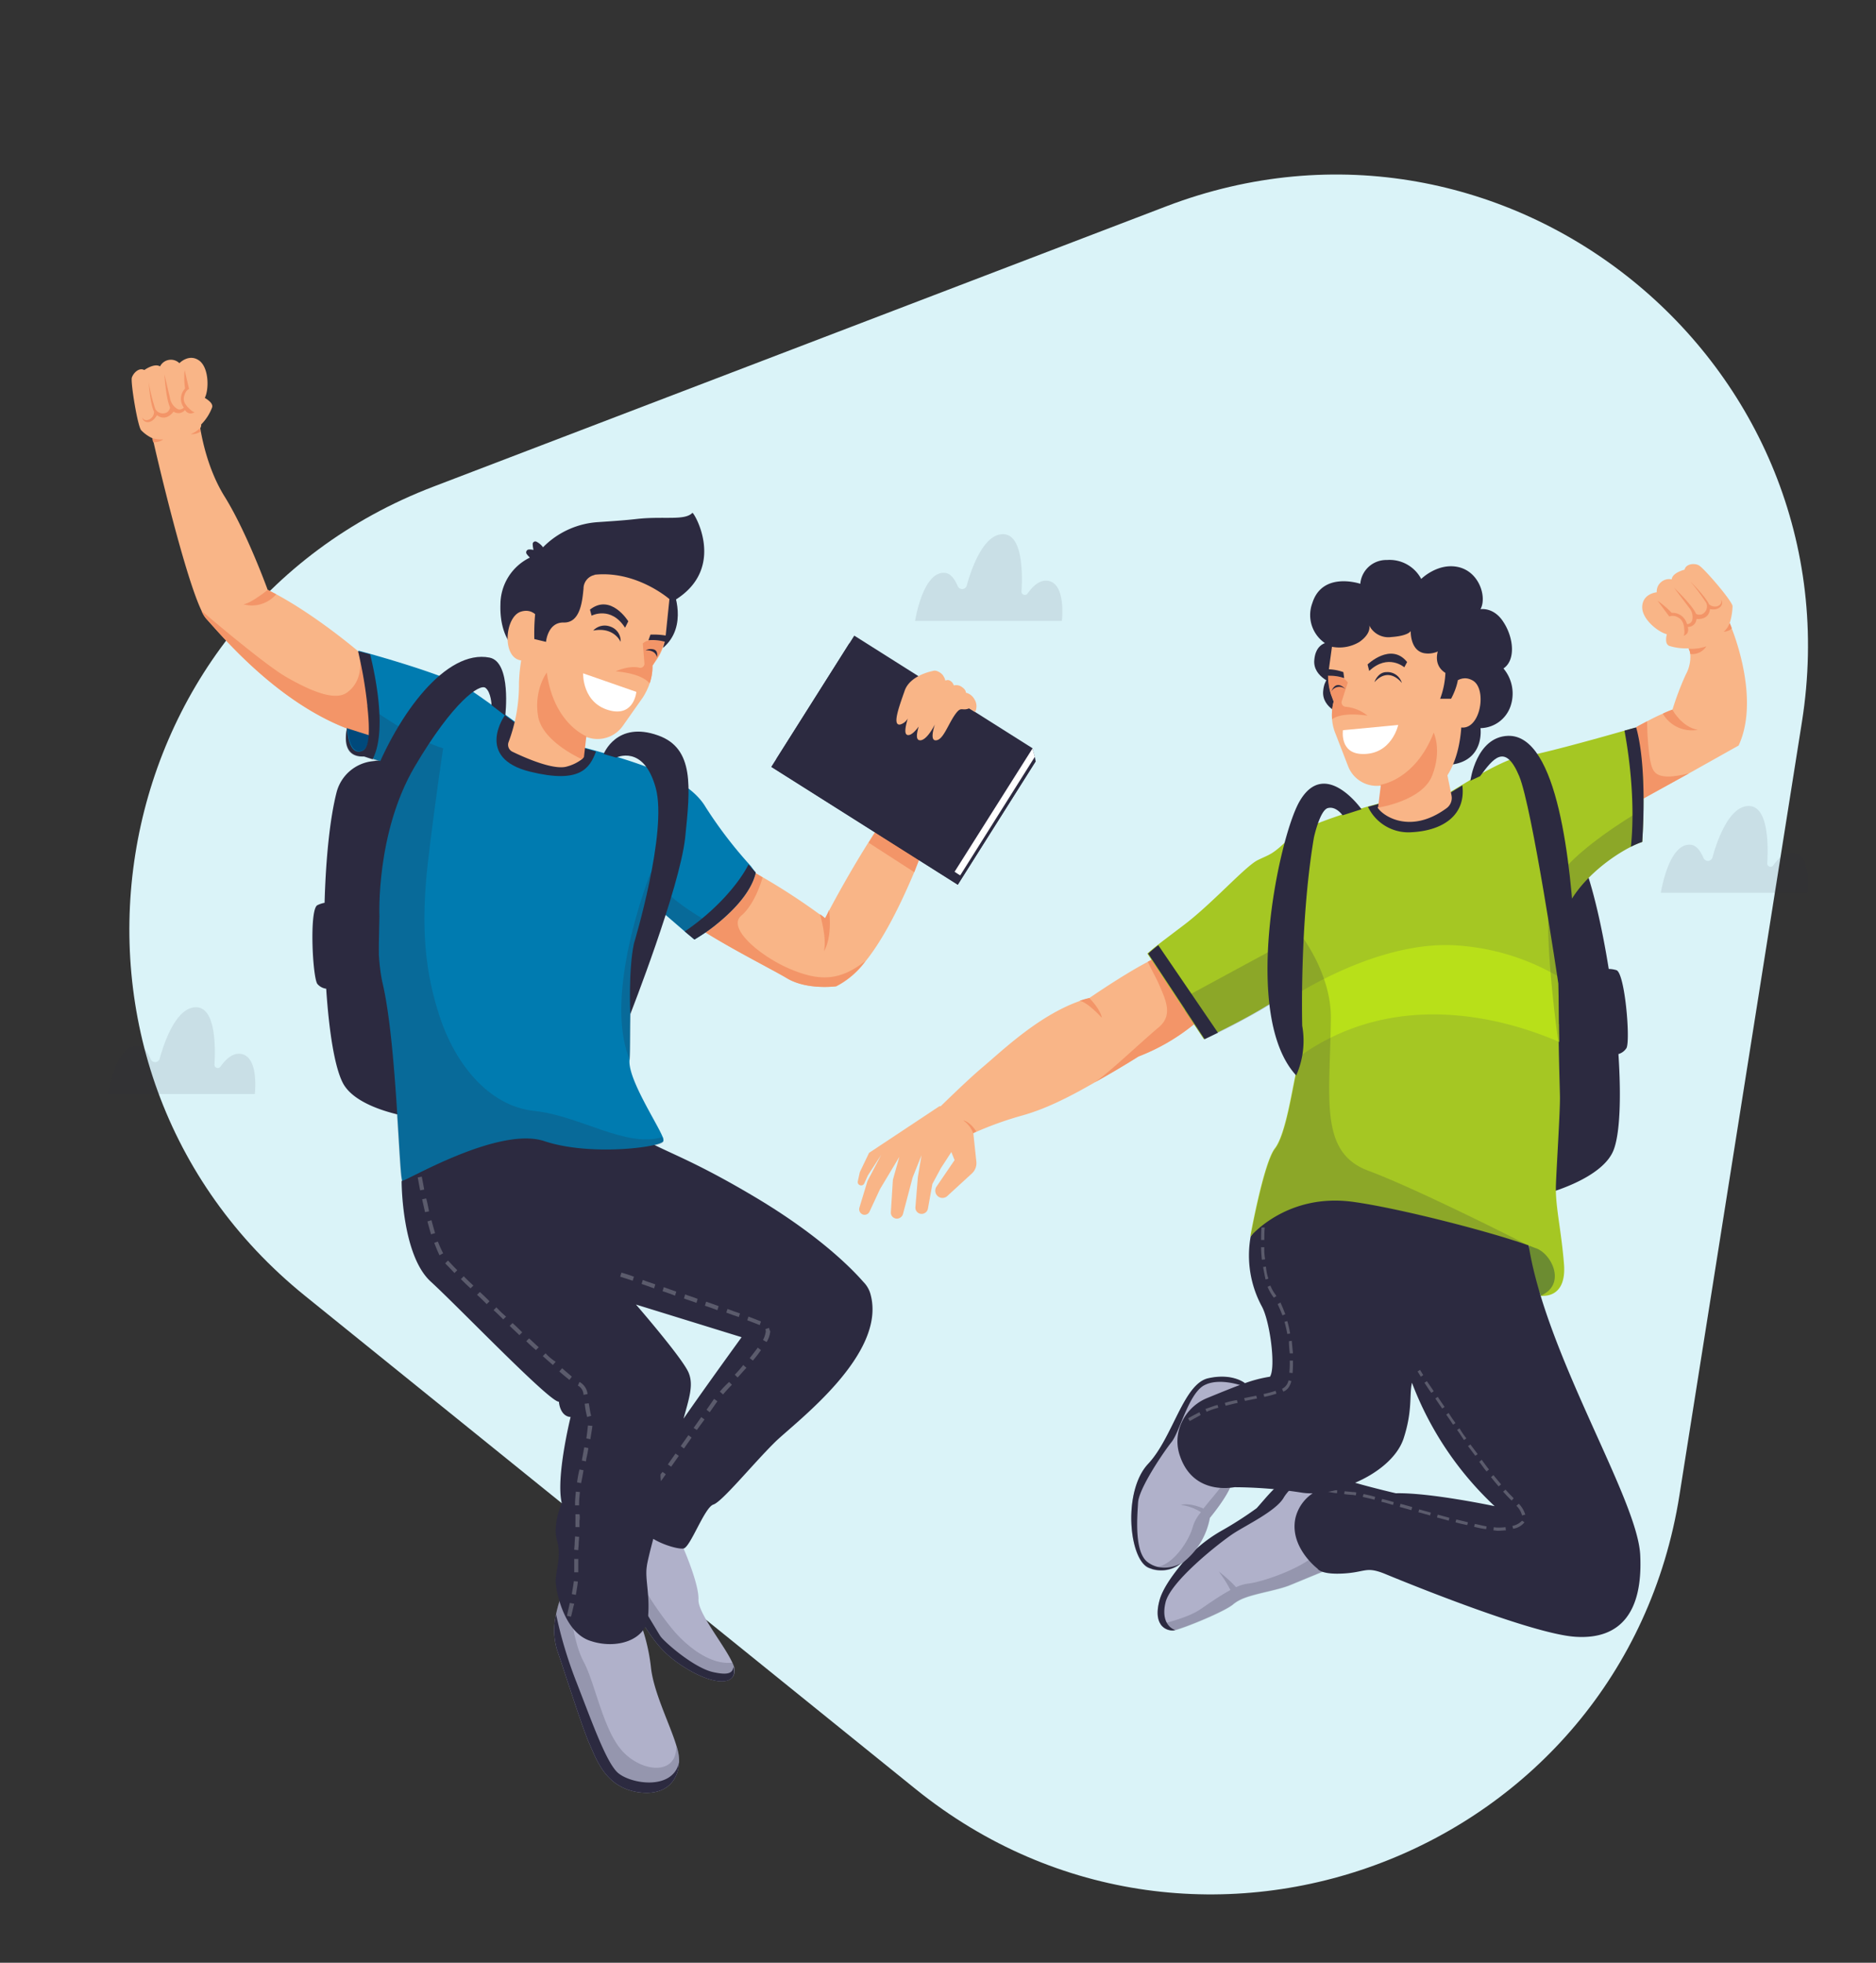 <svg xmlns="http://www.w3.org/2000/svg" width="412.695" height="431.791" viewBox="0 0 412.695 431.791">
  <rect x="0" y="0" width="412.695" height="431.791" fill="#333333" stroke="none"/>
  <g id="Pic-1" transform="translate(3.758 -106.273)">
    <path id="Path_13789" data-name="Path 13789" d="M175.871,156.539c40-69.477,140.256-69.477,180.257,0l86.115,149.568C482.163,375.441,432.119,462,352.115,462H179.885c-80,0-130.048-86.559-90.129-155.892Z" transform="translate(-118.751 540.589) rotate(-81)" fill="#daf3f8"/>
    <g id="happy-students" transform="translate(-16.2 126.419)">
      <g id="Group_4293" data-name="Group 4293" transform="translate(36.2 97.371)">
        <path id="Path_13323" data-name="Path 13323" d="M236.3,121.465s1.686-11.091,6.566-10.647c1.331.089,2.218,1.508,2.839,2.928a1.049,1.049,0,0,0,1.952-.089c1.242-4.525,3.9-11.357,7.985-11.357,4.17,0,4.348,7.9,4.081,12.6a.727.727,0,0,0,1.331.444c1.153-1.6,2.75-3.194,4.7-2.75,3.815.887,2.839,8.784,2.839,8.784H236.3Z" transform="translate(-58.761 -102.3)" fill="#2c2a40" opacity="0.1"/>
        <path id="Path_13324" data-name="Path 13324" d="M36.2,238.765s1.686-11.091,6.566-10.647c1.331.089,2.218,1.508,2.839,2.928a1.049,1.049,0,0,0,1.952-.089c1.242-4.525,3.9-11.357,7.985-11.357,4.17,0,4.348,7.9,4.081,12.6a.727.727,0,0,0,1.331.444c1.153-1.6,2.75-3.194,4.7-2.75,3.815.887,2.839,8.784,2.839,8.784H36.2Z" transform="translate(-36.2 -115.525)" fill="#2c2a40" opacity="0.1"/>
        <path id="Path_13325" data-name="Path 13325" d="M421.2,188.865s1.686-11.091,6.566-10.647c1.331.089,2.218,1.508,2.839,2.928a1.049,1.049,0,0,0,1.952-.089c1.242-4.525,3.9-11.357,7.985-11.357,4.17,0,4.348,7.9,4.081,12.6a.727.727,0,0,0,1.331.444c1.153-1.6,2.75-3.194,4.7-2.75,3.815.887,2.839,8.784,2.839,8.784H421.2Z" transform="translate(-79.608 -109.899)" fill="#2c2a40" opacity="0.1"/>
      </g>
      <g id="Group_4310" data-name="Group 4310" transform="translate(201.118 103.038)">
        <g id="Group_4295" data-name="Group 4295" transform="translate(0 86.695)">
          <g id="Group_4294" data-name="Group 4294" transform="translate(17.945)">
            <path id="Path_13326" data-name="Path 13326" d="M298.463,221.749a44.544,44.544,0,0,1-12.333,7.187s-4.17,2.662-9.582,5.678h0c-6.3,3.638-11.179,5.945-15.882,7.275a75.293,75.293,0,0,0-10.026,3.549,8.244,8.244,0,0,0-.887.444h0c-2.573,1.153-4.17,2.041-4.17,2.041L242.3,240.2s5.945-5.856,9.4-8.784c4.348-3.638,12.244-11.357,21.383-14.64h0a19.265,19.265,0,0,1,2.129-.621s7.453-5.146,12.865-7.985a16.42,16.42,0,0,1,4.348-1.775C292.518,206.311,301.214,214.3,298.463,221.749Z" transform="translate(-242.3 -206.399)" fill="#f9b587"/>
            <path id="Path_13327" data-name="Path 13327" d="M281.98,221.648s-3.105-3.46-4.88-3.726h0a19.268,19.268,0,0,1,2.129-.621S281.714,219.784,281.98,221.648Z" transform="translate(-246.224 -207.628)" fill="#f39568"/>
            <path id="Path_13328" data-name="Path 13328" d="M302.815,221.749a44.544,44.544,0,0,1-12.333,7.187s-4.17,2.662-9.582,5.678c3.726-2.662,9.582-8.34,14.107-12.155,3.105-2.662,1.42-6.033.089-9.139-.532-1.331-1.863-3.638-2.484-5.057,0-.089-.089-.089-.177-.089a16.419,16.419,0,0,1,4.348-1.775C296.871,206.311,305.566,214.3,302.815,221.749Z" transform="translate(-246.652 -206.399)" fill="#f39568"/>
          </g>
          <path id="Path_13329" data-name="Path 13329" d="M247.206,247.117l.976,9.227a3.056,3.056,0,0,1-.976,2.573l-5.412,4.969a1.556,1.556,0,0,1-2.218-.089h0a1.6,1.6,0,0,1-.177-1.952l3.993-5.856-.71-1.775-2.307,3.549-1.863,3.46-.976,5.412a1.419,1.419,0,0,1-1.686,1.153h0a1.364,1.364,0,0,1-1.065-1.508l.532-6.566.8-4.791-1.952,4.88-2.129,8.074a1.446,1.446,0,0,1-1.153.976h0a1.332,1.332,0,0,1-1.508-1.42l.444-7.1,1.42-5.057-4.259,7.1-2.307,4.969a1.2,1.2,0,0,1-1.42.621h0a1.234,1.234,0,0,1-.8-1.508l1.775-5.856,3.017-5.767-2.928,4.525-.8,1.775a.746.746,0,0,1-.976.355h0a.72.72,0,0,1-.444-.8l.444-2.041,2.041-4.259L240.108,244.1C240.108,244.366,242.77,243.479,247.206,247.117Z" transform="translate(-222.074 -210.65)" fill="#f9b587"/>
          <path id="Path_13330" data-name="Path 13330" d="M251.139,250.094a5.268,5.268,0,0,0-.71.355h0a5.649,5.649,0,0,0-2.129-2.75C248.389,247.61,249.808,248.054,251.139,250.094Z" transform="translate(-225.031 -211.054)" fill="#f39568"/>
        </g>
        <path id="Path_13331" data-name="Path 13331" d="M404.79,223.735a3.078,3.078,0,0,1-1.775,1.331c.621,9.4.355,17.479-1.065,21.117-4.348,11.268-41.523,16.769-50.485,8.606s-13.752-62.019-1.775-70.537c8.961-6.388,27.86-7.364,36.821-7.453a9.166,9.166,0,0,1,8.606,5.678c2.218,5.59,4.259,14.462,5.767,23.867a6.029,6.029,0,0,1,1.686.266C404.435,207.232,405.677,221.961,404.79,223.735Z" transform="translate(-235.657 -116.366)" fill="#2c2a40"/>
        <g id="Group_4296" data-name="Group 4296" transform="translate(65.965 200.974)">
          <path id="Path_13332" data-name="Path 13332" d="M331.36,352.69a10.519,10.519,0,0,0,1.863,3.9s-3.9,1.6-7.542,3.105c-2.75,1.153-7.364,1.775-10.292,2.928a9.179,9.179,0,0,0-1.863.976c-.089.089-.266.177-.355.266-1.6,1.508-10.2,5.057-12.865,5.767a1.732,1.732,0,0,1-.621.089,3.245,3.245,0,0,1-2.662-1.42h0c-.621-.976-.887-2.573-.177-5.057.621-2.4,2.662-5.324,4.7-7.808a32.177,32.177,0,0,1,8.784-7.453,81,81,0,0,0,7.9-5.057c2.484-2.75,4.7-5.856,8.163-7.187a8.982,8.982,0,0,1,3.194-.444,32.814,32.814,0,0,1,8.163,1.6S329.408,344.7,331.36,352.69Z" transform="translate(-296.422 -335.211)" fill="#b0b1ca"/>
          <path id="Path_13333" data-name="Path 13333" d="M329.678,335.2c-1.686,1.242-4.348,3.372-5.5,5.324-1.686,2.928-8.251,6.033-11.091,7.9s-13.841,10.47-14.906,15.172c-.976,4.081.976,5.678,2.129,6.033a1.733,1.733,0,0,1-.621.089c-1.508,0-4.259-1.242-2.839-6.566.621-2.4,2.662-5.324,4.7-7.808a32.176,32.176,0,0,1,8.784-7.453,80.974,80.974,0,0,0,7.9-5.057c2.484-2.75,4.7-5.856,8.163-7.187A9.2,9.2,0,0,1,329.678,335.2Z" transform="translate(-296.426 -335.2)" fill="#2c2a40"/>
          <path id="Path_13334" data-name="Path 13334" d="M333.3,358.9s-3.9,1.6-7.542,3.105c-2.75,1.153-7.364,1.775-10.292,2.928a9.179,9.179,0,0,0-1.863.976c-.089.089-.266.177-.355.266-1.6,1.508-10.2,5.057-12.865,5.767a1.732,1.732,0,0,1-.621.089,3.245,3.245,0,0,1-2.662-1.42h0s5.59-1.242,8.518-3.105c1.863-1.242,4.436-3.105,6.921-4.436a28.307,28.307,0,0,0-2.573-4.081,31.044,31.044,0,0,1,3.815,3.46,8.915,8.915,0,0,1,2.662-.8c2.839-.266,11.889-3.283,15.083-6.654A11.654,11.654,0,0,0,333.3,358.9Z" transform="translate(-296.499 -337.432)" fill="#2c2a40" opacity="0.2"/>
        </g>
        <g id="Group_4297" data-name="Group 4297" transform="translate(60.195 179.668)">
          <path id="Path_13335" data-name="Path 13335" d="M311.462,324.425c-.089,4.348.887,7.985.71,9.494-.266,2.75-4.969,8.34-4.969,8.34a16.044,16.044,0,0,1-6.211,10.026H300.9l-.089.089a7.088,7.088,0,0,1-6.477,1.153,6.118,6.118,0,0,1-.71-.266c-4.259-2.041-5.59-16.858,0-22.8,5.412-5.767,7.719-17.479,13.131-18.81s8.163,1.065,8.163,1.065c-.177.177-.266.444-.444.621A22.74,22.74,0,0,0,311.462,324.425Z" transform="translate(-289.919 -311.193)" fill="#b0b1ca"/>
          <path id="Path_13336" data-name="Path 13336" d="M314.923,312.618c-.177.177-.266.444-.444.621-.532-.177-5.59-1.952-8.784,0-3.283,2.129-5.146,10.115-6.921,12.333s-7.187,10.2-7.364,13.309-.887,10.913,2.129,13.131c2.839,2.129,6.211.887,7.275.266a7.037,7.037,0,0,1-7.187.887c-4.259-2.041-5.59-16.858,0-22.8,5.412-5.767,7.719-17.479,13.131-18.81C312.172,310.311,314.923,312.618,314.923,312.618Z" transform="translate(-289.919 -311.186)" fill="#2c2a40"/>
          <path id="Path_13337" data-name="Path 13337" d="M312.734,335.594c-.266,2.573-4.259,7.453-4.88,8.251l-.089.089h0a16.044,16.044,0,0,1-6.211,10.026h-.089l-.089.089A7.088,7.088,0,0,1,294.9,355.2a4.676,4.676,0,0,1,1.331-.444c3.815-.8,7.1-6.122,7.808-8.961a8.768,8.768,0,0,1,1.775-3.105,10.742,10.742,0,0,0-4.436-1.6s1.775-.621,4.969.8c1.952-2.484,4.436-5.146,4.7-6.3.444-1.863.8-9.494.8-9.494C311.935,330.536,312.911,334.085,312.734,335.594Z" transform="translate(-290.48 -312.868)" fill="#2c2a40" opacity="0.2"/>
        </g>
        <g id="Group_4299" data-name="Group 4299" transform="translate(169.685 0.905)">
          <path id="Path_13338" data-name="Path 13338" d="M437.436,151.272l-10.913,6.122-11.091,6.122s-4.436-10.026-.444-16.325c0,0,.887-.532,2.307-1.242.976-.532,2.218-1.153,3.46-1.686a21.678,21.678,0,0,1,2.129-.887,64.429,64.429,0,0,1,2.928-7.719,7.973,7.973,0,0,0,.976-4.525,2.5,2.5,0,0,0-.355-1.153A53.272,53.272,0,0,0,435.4,124.3C435.484,124.3,442.493,140.359,437.436,151.272Z" transform="translate(-413.322 -111.352)" fill="#f9b587"/>
          <path id="Path_13339" data-name="Path 13339" d="M429.419,150.236a7.388,7.388,0,0,1-7.719-3.549,21.678,21.678,0,0,1,2.129-.887C423.829,145.889,425.959,149.7,429.419,150.236Z" transform="translate(-414.267 -113.776)" fill="#f39568"/>
          <path id="Path_13340" data-name="Path 13340" d="M426.523,160.146l-11.091,6.122s-4.436-10.026-.444-16.325c0,0,.887-.532,2.307-1.242,0,0,.089,8.518,1.331,10.647C419.691,161.565,423.595,160.855,426.523,160.146Z" transform="translate(-413.322 -114.103)" fill="#f39568"/>
          <g id="Group_4298" data-name="Group 4298" transform="translate(2.907)">
            <path id="Path_13341" data-name="Path 13341" d="M435.853,122.655a53.881,53.881,0,0,1-7.9,5.945c-.266.177-.71,0-1.065-.355a12.734,12.734,0,0,1-4.348-.532c-.8-.355-.8-1.42-.532-2.573-1.863-.444-5.5-3.283-5.412-6.033.089-2.928,3.194-3.194,3.194-3.194a2.735,2.735,0,0,1,3.283-2.839c.177-1.508,2.839-2.129,2.839-2.129.266-1.242,2.041-1.508,3.105-.976s7.187,7.63,7.453,8.961A13.773,13.773,0,0,1,435.853,122.655Z" transform="translate(-416.598 -109.707)" fill="#f9b587"/>
            <path id="Path_13342" data-name="Path 13342" d="M427.054,124.206c.444,1.686-.976,1.952-.976,1.952.266-.177.266-.976.177-1.6a3.425,3.425,0,0,0-.177-.976h0a2.3,2.3,0,0,0-1.242-1.508,2.21,2.21,0,0,0-1.863-.177l-2.573-3.46a19.828,19.828,0,0,1,3.105,2.662,3.3,3.3,0,0,1,3.372,2.484,1.2,1.2,0,0,0,1.153-.887,3.142,3.142,0,0,0-.444-2.4l-3.549-4.7s4.791,4.525,4.969,6.211C429.1,124.3,427.054,124.206,427.054,124.206Z" transform="translate(-417.027 -110.371)" fill="#f39568"/>
            <path id="Path_13343" data-name="Path 13343" d="M428.5,114a41.947,41.947,0,0,1,3.549,4.791,1.9,1.9,0,0,1-1.065,2.484,1.818,1.818,0,0,1-1.331-.177v1.153s3.194.532,3.194-2.484C432.848,118.259,428.5,114,428.5,114Z" transform="translate(-417.94 -110.191)" fill="#f39568"/>
            <path id="Path_13344" data-name="Path 13344" d="M433.2,119.565a1.967,1.967,0,0,0,1.686.444c.887-.266,1.153-.887.887-1.508a1.1,1.1,0,0,1,.089,1.331c-.621,1.065-2.218.887-2.662.71Z" transform="translate(-418.47 -110.698)" fill="#f39568"/>
          </g>
          <path id="Path_13345" data-name="Path 13345" d="M432,130.1a3.656,3.656,0,0,1-3.549,1.686,2.5,2.5,0,0,0-.355-1.153A9.884,9.884,0,0,0,432,130.1Z" transform="translate(-414.988 -112.006)" fill="#f39568"/>
        </g>
        <path id="Path_13346" data-name="Path 13346" d="M391.154,289.625s-3.194-7.009-2.662-11.091c.621-3.993,6.033,2.307,6.743,3.993S394.881,288.915,391.154,289.625Z" transform="translate(-240.831 -127.69)" fill="#6c8c31"/>
        <path id="Path_13347" data-name="Path 13347" d="M344.316,337.521A26.04,26.04,0,0,1,335,339.828a19.875,19.875,0,0,1,6.388-2.928A13.355,13.355,0,0,1,344.316,337.521Z" transform="translate(-234.807 -134.417)" fill="#2c2a40"/>
        <g id="Group_4305" data-name="Group 4305" transform="translate(70.343 138.028)">
          <path id="Path_13348" data-name="Path 13348" d="M358.01,312.8c-.621,2.75.089,6.122-1.863,12.333-1.42,4.259-5.767,7.63-10.647,9.671,4.348,1.242,8.961,2.307,8.961,2.307,7.542-.266,21.738,2.839,21.738,2.839A72.173,72.173,0,0,1,358.01,312.8Z" transform="translate(-306.333 -269.728)" fill="none"/>
          <path id="Path_13349" data-name="Path 13349" d="M403.163,345.124c-.621-12.688-21.472-44.984-24.754-69.561l-13.131-4.7c-1.775-.532-.976-.177-3.017-.8,0,0-30.965-15.971-44.806,5.057a23.579,23.579,0,0,0,2.484,15.349c1.775,3.283,3.105,13.4,1.775,15.438a29.1,29.1,0,0,0-5.5,1.42c-2.307.8-5.945,2.307-8.34,3.283a10.59,10.59,0,0,0-6.211,7.1,9.694,9.694,0,0,0,.266,5.678c2.307,6.743,8.163,7.453,11.978,6.832a98.128,98.128,0,0,1,14.551,1.153,12.568,12.568,0,0,0,2.662.177,9.1,9.1,0,0,0-3.815,5.5c-1.331,6.388,4.88,11.091,4.88,11.091s.621,1.331,5.59,1.065,4.969-1.6,9.05,0c4.081,1.686,32.828,13.486,42.322,13.93C398.727,363.667,403.784,357.811,403.163,345.124ZM349.4,331.549s-4.614-1.065-8.961-2.307c4.791-2.041,9.227-5.5,10.647-9.671,2.041-6.211,1.242-9.582,1.863-12.333a72.173,72.173,0,0,0,18.189,27.15S356.937,331.371,349.4,331.549Z" transform="translate(-301.356 -264.255)" fill="#2c2a40"/>
          <g id="Group_4301" data-name="Group 4301" transform="translate(2.346 8.824)">
            <g id="Group_4300" data-name="Group 4300">
              <path id="Path_13350" data-name="Path 13350" d="M319.231,316.166l-1.331.266.177.621,1.331-.266,1.331-.266-.177-.621Z" transform="translate(-305.567 -278.902)" fill="#5b5b6c"/>
              <path id="Path_13351" data-name="Path 13351" d="M304,321.331l.355.621,2.4-1.331-.266-.621C305.6,320.444,304.8,320.887,304,321.331Z" transform="translate(-304 -279.364)" fill="#5b5b6c"/>
              <path id="Path_13352" data-name="Path 13352" d="M313.1,317.621l.177.621c.8-.177,1.686-.444,2.662-.621l-.177-.621A16.905,16.905,0,0,0,313.1,317.621Z" transform="translate(-305.026 -279.026)" fill="#5b5b6c"/>
              <path id="Path_13353" data-name="Path 13353" d="M329.177,305.05h.71c-.089-.887-.177-1.863-.266-2.75l-.621.089C329,303.276,329.089,304.163,329.177,305.05Z" transform="translate(-306.819 -277.368)" fill="#5b5b6c"/>
              <path id="Path_13354" data-name="Path 13354" d="M322.9,274.2h-.71c-.089.887-.089,1.863-.089,2.75h.71C322.81,276.063,322.81,275.176,322.9,274.2Z" transform="translate(-306.041 -274.2)" fill="#5b5b6c"/>
              <path id="Path_13355" data-name="Path 13355" d="M328.521,300.239l.621-.089a24.976,24.976,0,0,0-.621-2.75l-.621.177C328.166,298.465,328.344,299.352,328.521,300.239Z" transform="translate(-306.695 -276.816)" fill="#5b5b6c"/>
              <path id="Path_13356" data-name="Path 13356" d="M308.3,319.087l.266.621a14.445,14.445,0,0,1,2.573-.887l-.177-.621C309.986,318.466,309.1,318.821,308.3,319.087Z" transform="translate(-304.485 -279.161)" fill="#5b5b6c"/>
              <path id="Path_13357" data-name="Path 13357" d="M328.187,313.253a2.571,2.571,0,0,1-.887.71l.266.621a2.483,2.483,0,0,0,1.153-.887,4.25,4.25,0,0,0,.621-1.42l-.621-.177A2.768,2.768,0,0,1,328.187,313.253Z" transform="translate(-306.627 -278.473)" fill="#5b5b6c"/>
              <path id="Path_13358" data-name="Path 13358" d="M327.886,295.373c-.355-.976-.71-1.775-1.065-2.573l-.621.355c.355.71.71,1.6,1.065,2.484Z" transform="translate(-306.503 -276.297)" fill="#5b5b6c"/>
              <path id="Path_13359" data-name="Path 13359" d="M322.81,279.1h-.71a26.864,26.864,0,0,0,.177,2.75l.71-.089A12.568,12.568,0,0,1,322.81,279.1Z" transform="translate(-306.041 -274.752)" fill="#5b5b6c"/>
              <path id="Path_13360" data-name="Path 13360" d="M329.9,307.2h-.71v.266a20.068,20.068,0,0,1-.089,2.4l.71.089a21.643,21.643,0,0,0,.089-2.484Z" transform="translate(-306.83 -277.921)" fill="#5b5b6c"/>
              <path id="Path_13361" data-name="Path 13361" d="M323.753,286.562a11.786,11.786,0,0,1-.532-2.662l-.621.089c.177.976.355,1.863.532,2.75Z" transform="translate(-306.097 -275.294)" fill="#5b5b6c"/>
              <path id="Path_13362" data-name="Path 13362" d="M324.321,288.6l-.621.266a10.39,10.39,0,0,0,1.242,2.218c.089.089.089.177.177.177l.532-.355c-.089-.089-.089-.177-.177-.266A8.806,8.806,0,0,1,324.321,288.6Z" transform="translate(-306.221 -275.824)" fill="#5b5b6c"/>
              <path id="Path_13363" data-name="Path 13363" d="M322.7,315.41l.177.621a21.847,21.847,0,0,0,2.662-.71l-.177-.621A27.439,27.439,0,0,1,322.7,315.41Z" transform="translate(-306.108 -278.766)" fill="#5b5b6c"/>
            </g>
          </g>
          <g id="Group_4304" data-name="Group 4304" transform="translate(32.424 40.144)">
            <g id="Group_4302" data-name="Group 4302" transform="translate(20.407)">
              <path id="Path_13364" data-name="Path 13364" d="M361.61,311.008c-.444-.71-.71-1.153-.71-1.153l.532-.355s.266.444.71,1.153Z" transform="translate(-360.9 -309.5)" fill="#5b5b6c"/>
            </g>
            <g id="Group_4303" data-name="Group 4303" transform="translate(0 2.484)">
              <path id="Path_13365" data-name="Path 13365" d="M347.3,340.921c.71.177,1.6.355,2.573.621l.177-.621a25.876,25.876,0,0,0-2.573-.621Z" transform="translate(-338.96 -315.457)" fill="#5b5b6c"/>
              <path id="Path_13366" data-name="Path 13366" d="M342.789,339.6l-.089.621a14.934,14.934,0,0,0,1.775.177c.177,0,.444.089.8.089l.089-.621a3.675,3.675,0,0,0-.887-.089C344.031,339.689,343.41,339.689,342.789,339.6Z" transform="translate(-338.441 -315.378)" fill="#5b5b6c"/>
              <path id="Path_13367" data-name="Path 13367" d="M351.9,342.121c.8.177,1.686.444,2.573.71l.177-.621c-.887-.266-1.775-.532-2.573-.71Z" transform="translate(-339.478 -315.592)" fill="#5b5b6c"/>
              <rect id="Rectangle_2398" data-name="Rectangle 2398" width="0.71" height="2.662" transform="matrix(0.27, -0.963, 0.963, 0.27, 16.476, 27.669)" fill="#5b5b6c"/>
              <path id="Path_13368" data-name="Path 13368" d="M361.1,344.721c.887.266,1.686.444,2.573.71l.177-.621c-.887-.266-1.686-.444-2.573-.71Z" transform="translate(-340.516 -315.885)" fill="#5b5b6c"/>
              <path id="Path_13369" data-name="Path 13369" d="M372.741,326.218A19.478,19.478,0,0,1,371.232,324l-.532.355c.532.71.976,1.42,1.508,2.218Z" transform="translate(-341.598 -313.619)" fill="#5b5b6c"/>
              <path id="Path_13370" data-name="Path 13370" d="M387.352,345.1a5.816,5.816,0,0,0-1.42-2.4l-.532.444a4.527,4.527,0,0,1,1.242,2.129Z" transform="translate(-343.255 -315.728)" fill="#5b5b6c"/>
              <path id="Path_13371" data-name="Path 13371" d="M375.529,330.129l-1.6-2.129-.532.355,1.6,2.129Z" transform="translate(-341.903 -314.07)" fill="#5b5b6c"/>
              <path id="Path_13372" data-name="Path 13372" d="M337.989,339.289l-.089.266c.976.177,1.863.355,2.662.444l.089-.621a5.236,5.236,0,0,0-1.242-.177A8.129,8.129,0,0,0,337.989,339.289Z" transform="translate(-337.9 -315.333)" fill="#5b5b6c"/>
              <path id="Path_13373" data-name="Path 13373" d="M362.6,312.655c.444.621.887,1.42,1.508,2.218l.532-.355c-.532-.8-1.065-1.6-1.508-2.218Z" transform="translate(-340.685 -312.3)" fill="#5b5b6c"/>
              <path id="Path_13374" data-name="Path 13374" d="M380.676,348.589a3.328,3.328,0,0,1-.887-.089l-.089.71c.355,0,.621.089.887.089h.177c.621,0,1.242-.089,1.686-.089l-.089-.71A10.186,10.186,0,0,1,380.676,348.589Z" transform="translate(-342.613 -316.381)" fill="#5b5b6c"/>
              <path id="Path_13375" data-name="Path 13375" d="M384.141,340.8c-.444-.444-.976-.976-1.508-1.6l-.532.444c.532.621,1.065,1.153,1.508,1.6l.355.355.444-.444C384.407,341.063,384.229,340.886,384.141,340.8Z" transform="translate(-342.883 -315.333)" fill="#5b5b6c"/>
              <path id="Path_13376" data-name="Path 13376" d="M381.318,337.641c-.532-.621-1.065-1.331-1.686-2.041l-.532.444c.621.8,1.153,1.42,1.686,2.041Z" transform="translate(-342.545 -314.927)" fill="#5b5b6c"/>
              <path id="Path_13377" data-name="Path 13377" d="M376.2,332.244c.532.71,1.065,1.508,1.6,2.129l.532-.444c-.532-.621-1.065-1.42-1.6-2.129Z" transform="translate(-342.218 -314.499)" fill="#5b5b6c"/>
              <path id="Path_13378" data-name="Path 13378" d="M384.4,348.053l.177.621a3.94,3.94,0,0,0,2.484-1.42l-.532-.355A4.058,4.058,0,0,1,384.4,348.053Z" transform="translate(-343.143 -316.201)" fill="#5b5b6c"/>
              <path id="Path_13379" data-name="Path 13379" d="M365.7,346.021c.887.266,1.775.444,2.573.71l.177-.621c-.8-.266-1.686-.444-2.573-.71Z" transform="translate(-341.034 -316.032)" fill="#5b5b6c"/>
              <path id="Path_13380" data-name="Path 13380" d="M374.9,348.321a17.61,17.61,0,0,0,2.662.532l.089-.621c-.71-.089-1.6-.355-2.573-.532Z" transform="translate(-342.072 -316.291)" fill="#5b5b6c"/>
              <path id="Path_13381" data-name="Path 13381" d="M368,320.555c.532.71.976,1.42,1.508,2.218l.532-.355c-.532-.71-1.065-1.508-1.508-2.218Z" transform="translate(-341.294 -313.191)" fill="#5b5b6c"/>
              <path id="Path_13382" data-name="Path 13382" d="M367.341,318.418c-.532-.8-1.065-1.508-1.508-2.218l-.532.355c.444.71.976,1.42,1.508,2.218Z" transform="translate(-340.989 -312.74)" fill="#5b5b6c"/>
              <path id="Path_13383" data-name="Path 13383" d="M370.3,347.221c.887.266,1.775.444,2.573.621l.177-.621c-.8-.177-1.686-.444-2.573-.621Z" transform="translate(-341.553 -316.167)" fill="#5b5b6c"/>
            </g>
          </g>
        </g>
        <path id="Path_13384" data-name="Path 13384" d="M344.316,337.521A26.04,26.04,0,0,1,335,339.828a19.875,19.875,0,0,1,6.388-2.928A13.355,13.355,0,0,1,344.316,337.521Z" transform="translate(-234.807 -134.417)" fill="#2c2a40"/>
        <g id="Group_4307" data-name="Group 4307" transform="translate(63.727 36.832)">
          <path id="Path_13385" data-name="Path 13385" d="M403.032,168.134c-.089,4.259-.266,7.275-.266,7.275a18.992,18.992,0,0,0-2.484,1.065c-5.767,2.928-12.954,9.05-14.728,15.261-.71,2.484-.976,7.542-1.153,13.4-.089,4.7-.089,9.76,0,14.285v.71c.089,5.678.266,10.292.266,11.623,0,3.638-.71,14.462-.887,19.076-.177,4.7,1.153,9.671,1.775,17.479.621,7.9-5.146,6.921-5.146,6.921,5.59-2.307,2.662-8.961-.887-10.381-.532-.177-1.153-.444-1.863-.71h0c-8.429-3.017-28.126-8.074-38.152-9.494-14.906-2.218-22.98,7.63-22.98,7.63s2.928-16.237,5.412-19.431,3.9-13.752,4.969-18.1a13.921,13.921,0,0,0,.266-2.129A77.12,77.12,0,0,0,325.93,209.3c-.177-1.242-.355-2.041-.355-2.041-1.508,2.484-11.268,7.63-16.325,10.115-1.775.887-2.928,1.42-2.928,1.42l-4.17-6.3-8.251-12.51s.532-.532,2.218-1.863c1.242-.976,3.017-2.307,5.59-4.259,6.3-4.7,13.752-13.131,16.5-14.462s3.194-1.153,6.832-4.7c2.573-2.484,11.8-5.412,17.124-7.009,2.307-.621,3.815-1.065,3.815-1.065a16.891,16.891,0,0,0,12.333-.8s1.952-1.242,4.614-2.839c4.259-2.573,10.381-6.033,12.865-6.211,3.194-.266,16.947-4.081,22.8-5.767,1.6-.444,2.573-.71,2.573-.71C402.855,155.357,403.121,162.722,403.032,168.134Z" transform="translate(-293.9 -150.211)" fill="#a5c723"/>
          <g id="Group_4306" data-name="Group 4306" transform="translate(0.177)">
            <path id="Path_13386" data-name="Path 13386" d="M358.182,174.892a9.846,9.846,0,0,1-9.582-5.59c2.307-.621,3.815-1.065,3.815-1.065a16.891,16.891,0,0,0,12.333-.8s1.952-1.242,4.614-2.839C370.16,170.988,365.28,174.537,358.182,174.892Z" transform="translate(-300.245 -151.824)" fill="#2c2a40"/>
            <path id="Path_13387" data-name="Path 13387" d="M309.449,223.453c-1.775.887-2.928,1.42-2.928,1.42L294.1,206.063s.532-.532,2.218-1.863Z" transform="translate(-294.1 -156.288)" fill="#2c2a40"/>
            <path id="Path_13388" data-name="Path 13388" d="M416.1,175.4a18.992,18.992,0,0,0-2.484,1.065c1.065-10.558-.621-21.294-1.42-25.553,1.6-.444,2.573-.71,2.573-.71C417.346,159.339,416.1,175.4,416.1,175.4Z" transform="translate(-307.415 -150.2)" fill="#2c2a40"/>
          </g>
          <path id="Path_13389" data-name="Path 13389" d="M388.581,225.491c-10.2-4.436-35.135-12.51-57.139,3.194a77.12,77.12,0,0,0-1.242-13.309c3.372-2.129,19.342-11.712,34.692-11.179a50.671,50.671,0,0,1,23.69,7.009C388.492,215.909,388.492,220.966,388.581,225.491Z" transform="translate(-297.993 -156.286)" fill="#b8e019"/>
        </g>
        <g id="Group_4309" data-name="Group 4309" transform="translate(99.553)">
          <path id="Path_13390" data-name="Path 13390" d="M339.822,129.092s-4.081-.887-4.525,3.815c-.444,3.993,4.7,5.5,4.7,5.5S341.6,131.665,339.822,129.092Z" transform="translate(-334.39 -110.98)" fill="#2c2a40"/>
          <path id="Path_13391" data-name="Path 13391" d="M342.022,136.792s-4.081-.887-4.525,3.815c-.444,3.993,4.7,5.5,4.7,5.5S343.8,139.276,342.022,136.792Z" transform="translate(-334.638 -111.848)" fill="#2c2a40"/>
          <path id="Path_13392" data-name="Path 13392" d="M339,127.774a7.493,7.493,0,0,1-4.259-9.582c2.218-7.1,10.558-4.259,10.558-4.259a5.725,5.725,0,0,1,5.856-5.235,7.871,7.871,0,0,1,7.542,4.17s3.726-3.726,8.34-2.573c4.525,1.153,6.122,6.654,4.7,9.227,0,0,2.928-.532,5.057,2.839,2.218,3.372,2.75,8.34,0,10.2a8.582,8.582,0,0,1,1.508,8.429,7.138,7.138,0,0,1-6.566,4.7s.887,6.3-5.235,7.808-5.5-3.9-5.5-3.9S350.357,124.935,339,127.774Z" transform="translate(-334.279 -108.687)" fill="#2c2a40"/>
          <g id="Group_4308" data-name="Group 4308" transform="translate(3.379 13.941)">
            <path id="Path_13393" data-name="Path 13393" d="M366.349,159.721l.887,4.348A2.807,2.807,0,0,1,366.083,167c-7.808,5.678-13.841,1.775-15.083-.177.976-.887,17.745-16.858,18.011-25.819C369.1,141,371.052,152.179,366.349,159.721Z" transform="translate(-339.543 -126.272)" fill="#f9b587"/>
            <path id="Path_13394" data-name="Path 13394" d="M339.953,141.613a11.47,11.47,0,0,0-.355,3.9,10.471,10.471,0,0,0,.8,3.283l2.75,7.1a6.733,6.733,0,0,0,6.477,4.259,22.976,22.976,0,0,0,11.357-3.372c7.1-4.7,7.1-15.527,7.1-15.527s-.621-11-9.671-15.172c-9.139-4.17-18.455.71-18.455.71l-1.065,7.719a6.714,6.714,0,0,0-.089,1.331,13.752,13.752,0,0,0,.621,4.259Z" transform="translate(-338.168 -124.4)" fill="#f9b587"/>
            <path id="Path_13395" data-name="Path 13395" d="M348.5,134.3s5.146-4.969,8.7-.532l-.621,1.153s-3.549-3.105-7.719.8Z" transform="translate(-339.261 -125.248)" fill="#2c2a40"/>
            <path id="Path_13396" data-name="Path 13396" d="M339.942,143.056a11.47,11.47,0,0,0-.355,3.9c1.065-.8,3.283-1.42,7.808-.8a9.058,9.058,0,0,0-4.791-1.952.958.958,0,0,1-.887-1.242l1.331-4.081a2.812,2.812,0,0,0-1.508-1.153,18.12,18.12,0,0,0-2.839-.532,13.751,13.751,0,0,0,.621,4.259Z" transform="translate(-338.156 -125.843)" fill="#f39568"/>
            <path id="Path_13397" data-name="Path 13397" d="M338.9,135.8a10.659,10.659,0,0,1,3.105.621l.177,1.331a9.349,9.349,0,0,0-3.283-.532c-.444,0-.887-.355-.8-.71h0A.679.679,0,0,1,338.9,135.8Z" transform="translate(-338.087 -125.684)" fill="#2c2a40"/>
            <path id="Path_13398" data-name="Path 13398" d="M342.394,150.753l12.155-1.153s-1.42,6.566-7.9,6.388C341.6,155.9,342.394,150.753,342.394,150.753Z" transform="translate(-338.568 -127.241)" fill="#fff"/>
            <path id="Path_13399" data-name="Path 13399" d="M351.721,162.946s7.542-.976,11.623-11.446c0,0,1.863,3.9-.355,9.494S351.1,168,351.1,168Z" transform="translate(-339.554 -127.456)" fill="#f39568"/>
            <path id="Path_13400" data-name="Path 13400" d="M368.114,140.932s2.307-4.348,5.678-2.4,1.508,11.978-3.372,10.115C365.541,146.7,368.114,140.932,368.114,140.932Z" transform="translate(-341.396 -125.937)" fill="#f9b587"/>
          </g>
          <path id="Path_13401" data-name="Path 13401" d="M350.2,138.718s.71-2.218,2.662-2.218a3.282,3.282,0,0,1,3.372,2.4S353.483,135.08,350.2,138.718Z" transform="translate(-336.074 -111.823)" fill="#2c2a40"/>
          <path id="Path_13402" data-name="Path 13402" d="M342.605,140.588s-1.952-2.307-3.105.532A2.062,2.062,0,0,1,342.605,140.588Z" transform="translate(-334.867 -112.184)" fill="#2c2a40"/>
          <path id="Path_13403" data-name="Path 13403" d="M339.541,128.948a8.523,8.523,0,0,0,6.122-1.065c2.75-1.952,2.129-3.638,2.129-3.638a4.707,4.707,0,0,0,4.88,2.573c3.815-.266,4.259-1.331,4.259-1.331s-.177,4.259,2.928,4.88a5.215,5.215,0,0,0,4.969-1.863s-13.752-12.067-18.455-8.873S337.677,124.512,339.541,128.948Z" transform="translate(-334.819 -109.86)" fill="#2c2a40"/>
          <path id="Path_13404" data-name="Path 13404" d="M366.231,130.278s-1.863,3.638,1.331,5.678a18.559,18.559,0,0,1-1.153,5.678h2.4s1.775-3.105,1.6-5.767S370.224,129.213,366.231,130.278Z" transform="translate(-337.82 -111.101)" fill="#2c2a40"/>
        </g>
        <path id="Path_13405" data-name="Path 13405" d="M438.131,124.3a4.837,4.837,0,0,1-1.331,1.952s1.331-.089,1.775-.8Z" transform="translate(-246.284 -110.447)" fill="#f39568"/>
        <path id="Path_13406" data-name="Path 13406" d="M302.3,357.592Z" transform="translate(-231.12 -136.743)" fill="#a5c723"/>
        <path id="Path_13407" data-name="Path 13407" d="M378.738,270.007c-8.429-3.017-28.126-8.074-38.152-9.494-14.906-2.218-22.98,7.63-22.98,7.63s2.928-16.237,5.412-19.431,3.9-13.752,4.969-18.1a13.917,13.917,0,0,0,.266-2.129,77.121,77.121,0,0,0-1.242-13.309c-.177-1.242-.355-2.041-.355-2.041-1.508,2.484-11.268,7.63-16.325,10.115-1.775.887-2.928,1.42-2.928,1.42l-4.17-6.3-.532-2.75s10.913-5.945,25.908-14.019c0,0,6.743,8.518,6.654,18.366-.177,17.568-2.662,29.457,8.163,33.538C353.983,257.408,377.318,269.209,378.738,270.007Z" transform="translate(-231.165 -119.163)" fill="#2c2a40" opacity="0.2"/>
        <path id="Path_13408" data-name="Path 13408" d="M414.236,170.4c-.089,4.259-.266,7.275-.266,7.275a18.992,18.992,0,0,0-2.484,1.065c-5.767,2.928-12.954,9.05-14.728,15.261-.71,2.484-.976,7.542-1.153,13.4-.089,4.7-.089,9.76,0,14.285v.71s-3.815-26.351-1.686-34.07C396.225,180.692,413.881,170.666,414.236,170.4Z" transform="translate(-241.377 -115.645)" fill="#2c2a40" opacity="0.2"/>
        <path id="Path_13409" data-name="Path 13409" d="M333.9,176c-3.194,18.987-2.573,41.435-2.573,41.435A18.745,18.745,0,0,1,330,228.344c-12.155-13.131-3.815-52.348.71-60.244,5.59-9.76,13.664,1.686,13.664,1.686l-4.17,1.331s-1.42-2.041-3.194-1.6C335.233,169.874,333.9,176,333.9,176Z" transform="translate(-233.531 -114.941)" fill="#2c2a40"/>
        <path id="Path_13410" data-name="Path 13410" d="M373.955,162.148s1.242-9.582,8.251-9.849c11.091-.355,13.841,28.747,14.728,44.54s-3.46,18.9-3.46,18.9l-.177-8.961s-5.767-38.773-8.606-45.6c-3.105-7.453-5.767-3.815-8.606,0l-2.484,1.153" transform="translate(-239.159 -113.604)" fill="#2c2a40"/>
      </g>
      <g id="Group_4321" data-name="Group 4321" transform="translate(41.404 58.581)">
        <g id="Group_4312" data-name="Group 4312">
          <path id="Path_13411" data-name="Path 13411" d="M94.757,143.293c-17.923-4.614-31.941-21.56-35.668-25.642a6.18,6.18,0,0,1-1.065-1.775h0c-3.549-7.364-9.316-31.586-10.558-37.087a3.9,3.9,0,0,1-.177-.887.389.389,0,0,0-.089-.266L57.4,73.2s.8,9.76,5.767,17.656c4.88,7.9,9.4,20.407,9.4,20.407,9.582,4.7,19.874,13.486,19.874,13.486C97.773,136.017,94.757,143.293,94.757,143.293Z" transform="translate(-42.644 -60.229)" fill="#f9b587"/>
          <path id="Path_13412" data-name="Path 13412" d="M96.132,148.716c-17.923-4.614-31.941-21.56-35.668-25.642A6.18,6.18,0,0,1,59.4,121.3c.177.177,13.486,11.534,18.455,14.462,5.057,2.928,10.736,5.5,13.486,3.549,2.839-1.952,3.549-5.678,2.484-9.05C99.149,141.441,96.132,148.716,96.132,148.716Z" transform="translate(-44.019 -65.652)" fill="#f39568"/>
          <g id="Group_4311" data-name="Group 4311">
            <path id="Path_13413" data-name="Path 13413" d="M47.242,76.52A65.7,65.7,0,0,0,56.913,74.3a1.21,1.21,0,0,0,.444-1.065,10.7,10.7,0,0,0,2.4-3.726c.266-.8-.621-1.508-1.6-2.129.887-1.686.976-6.3-1.065-8.074-2.307-1.863-4.525.444-4.525.444a2.681,2.681,0,0,0-4.259.71c-1.242-.8-3.46.8-3.46.8-1.153-.621-2.4.621-2.75,1.686-.266,1.153,1.242,10.47,2.041,11.534A8.269,8.269,0,0,0,47.242,76.52Z" transform="translate(-42.065 -58.581)" fill="#f9b587"/>
            <path id="Path_13414" data-name="Path 13414" d="M54.725,70.384a1.385,1.385,0,0,0,2.129.444c-.355.089-.887-.444-1.331-.887a2.724,2.724,0,0,1-.621-.71h0a2.11,2.11,0,0,1-.355-1.952c.355-1.331,1.065-1.508,1.065-1.508l-.976-4.17a17.235,17.235,0,0,0,.089,4.081,3.236,3.236,0,0,0-.266,4.17,1.234,1.234,0,0,1-1.331.355,3.506,3.506,0,0,1-1.6-1.952L50.2,62.576s.355,6.566,1.6,7.808A1.887,1.887,0,0,0,54.725,70.384Z" transform="translate(-42.982 -58.921)" fill="#f39568"/>
            <path id="Path_13415" data-name="Path 13415" d="M46.3,64.7a40.746,40.746,0,0,0,1.42,5.767,1.893,1.893,0,0,0,2.573.8A1.578,1.578,0,0,0,51,70.112l.887.8s-1.686,2.75-3.993.8C46.655,70.733,46.3,64.7,46.3,64.7Z" transform="translate(-42.542 -59.271)" fill="#f39568"/>
            <path id="Path_13416" data-name="Path 13416" d="M47.273,71.9a1.79,1.79,0,0,1-.8,1.6c-.887.532-1.42.266-1.775-.266a1.182,1.182,0,0,0,.976.976c1.242.177,2.041-1.153,2.307-1.6Z" transform="translate(-42.362 -60.082)" fill="#f39568"/>
          </g>
          <path id="Path_13417" data-name="Path 13417" d="M49.6,78.766a3.429,3.429,0,0,1-2.218.621A3.9,3.9,0,0,1,47.2,78.5,6.922,6.922,0,0,0,49.6,78.766Z" transform="translate(-42.644 -60.827)" fill="#f39568"/>
          <path id="Path_13418" data-name="Path 13418" d="M58.741,76A5.887,5.887,0,0,1,56.7,77.331a3.743,3.743,0,0,0,2.129-.532Z" transform="translate(-43.715 -60.545)" fill="#f39568"/>
          <path id="Path_13419" data-name="Path 13419" d="M75.124,116.1s-3.46,2.839-5.324,3.194a7.059,7.059,0,0,0,7.187-2.218Z" transform="translate(-45.192 -65.066)" fill="#f39568"/>
        </g>
        <path id="Path_13420" data-name="Path 13420" d="M87.963,207.456a3.048,3.048,0,0,0,1.952,1.065c.621,9.4,1.863,17.39,3.726,20.85,5.767,10.558,43.3,11.268,51.106,2.041s5.767-63.261-7.275-70.182c-9.76-5.146-28.57-3.726-37.442-2.75a9.207,9.207,0,0,0-7.808,6.743c-1.508,5.856-2.4,14.817-2.662,24.4a5.639,5.639,0,0,0-1.6.532C86.188,191.13,86.9,205.859,87.963,207.456Z" transform="translate(-47.118 -69.737)" fill="#2c2a40"/>
        <path id="Path_13421" data-name="Path 13421" d="M238.987,154.526s-2.839,10.647-7.364,22.448c-.71,1.775-1.42,3.549-2.129,5.412-3.105,7.364-6.743,14.64-10.647,19.52a18.391,18.391,0,0,1-6.477,5.59s-6.388.887-10.824-1.775-21.915-11.268-24.045-14.995c0,0,6.743-9.494,13.043-10.381,0,0,2.4,1.242,5.678,3.194a141.037,141.037,0,0,1,12.51,8.163,13.043,13.043,0,0,1,1.153.887s.355-.621.887-1.775c1.508-2.839,4.7-8.7,8.606-14.906.8-1.331,1.686-2.662,2.573-3.993a5.387,5.387,0,0,1,.621-.887c6.921-10.292,7.808-17.745,7.808-17.745S237.123,152.574,238.987,154.526Z" transform="translate(-57.335 -69.244)" fill="#f9b587"/>
        <path id="Path_13422" data-name="Path 13422" d="M236.955,179.357c-.71,1.775-1.42,3.549-2.129,5.412L224.8,178.293c.8-1.331,1.686-2.662,2.573-3.993Z" transform="translate(-62.668 -71.628)" fill="#f39568"/>
        <path id="Path_13423" data-name="Path 13423" d="M218.746,205.36a18.391,18.391,0,0,1-6.477,5.59s-6.388.887-10.824-1.775-21.915-11.268-24.045-14.995c0,0,6.743-9.494,13.043-10.381,0,0,2.4,1.242,5.678,3.194-.355,1.331-1.952,6.122-4.7,8.429-3.194,2.75,4.259,8.961,10.736,11.712S213.156,209.8,218.746,205.36Z" transform="translate(-57.324 -72.699)" fill="#f39568"/>
        <path id="Path_13424" data-name="Path 13424" d="M213.587,204.55c.71-3.017-.887-8.163-.887-8.163a13.043,13.043,0,0,1,1.153.887s.355-.621.887-1.775C215.45,202.066,213.587,204.55,213.587,204.55Z" transform="translate(-61.304 -74.018)" fill="#f39568"/>
        <path id="Path_13425" data-name="Path 13425" d="M177.953,379.807c-5.945-3.46-8.074-6.832-11.623-12.776-2.129-3.549-4.081-6.477-5.324-8.34a4.094,4.094,0,0,1-.266-4.259c.089-.089.089-.177.177-.355,1.42-2.662,3.726-6.388,5.767-6.477l2.307,1.242L176.8,353.1s3.46,7.9,3.283,11.268c-.089,3.017,5.678,9.937,7.453,13.841a6.117,6.117,0,0,1,.355.887,1.126,1.126,0,0,1,.089.532C188.333,383.09,183.9,383.268,177.953,379.807Z" transform="translate(-55.392 -91.167)" fill="#b0b1ca"/>
        <path id="Path_13426" data-name="Path 13426" d="M177.953,380.63c-5.945-3.46-8.074-6.832-11.623-12.776-2.129-3.549-4.081-6.477-5.324-8.34a4.094,4.094,0,0,1-.266-4.259c.089-.089.089-.177.177-.355a16.706,16.706,0,0,0,3.283,6.832c2.662,3.105,6.654,10.2,7.542,11.534.976,1.331,7.542,7.1,11.8,7.9,3.372.71,3.993,0,4.259-1.153a1.125,1.125,0,0,1,.089.532C188.333,383.913,183.9,384.091,177.953,380.63Z" transform="translate(-55.392 -91.99)" fill="#2c2a40"/>
        <path id="Path_13427" data-name="Path 13427" d="M177.953,379.807c-5.945-3.46-8.074-6.832-11.623-12.776-2.129-3.549-4.081-6.477-5.324-8.34a4.094,4.094,0,0,1-.266-4.259c.089-.089.089-.177.177-.355,1.42-2.662,3.726-6.388,5.767-6.477l2.307,1.242s-4.436,3.993-3.017,8.34c1.42,4.436,6.122,11,8.606,13.93,2.4,2.839,7.719,7.719,12.954,7.1a6.117,6.117,0,0,1,.355.887,1.126,1.126,0,0,1,.089.532C188.333,383.09,183.9,383.268,177.953,379.807Z" transform="translate(-55.392 -91.167)" fill="#2c2a40" opacity="0.2"/>
        <path id="Path_13428" data-name="Path 13428" d="M174.309,402.279c-.177,3.993-2.928,7.542-9.139,6.566-7.009-1.153-8.961-7.009-10.558-10.558s-5.5-15.971-7.187-20.85a15.278,15.278,0,0,1-.177-7.719,23.76,23.76,0,0,1,.8-3.017l2.484.355,14.285,2.129a41.672,41.672,0,0,1,3.283,12.067c.532,5.5,4.17,12.6,5.59,17.3h0a12.4,12.4,0,0,1,.532,2.129A9.643,9.643,0,0,1,174.309,402.279Z" transform="translate(-53.878 -93.32)" fill="#b0b1ca"/>
        <path id="Path_13429" data-name="Path 13429" d="M174.309,402.279c-.177,3.993-2.928,7.542-9.139,6.566-7.009-1.153-8.961-7.009-10.558-10.558s-5.5-15.971-7.187-20.85a15.278,15.278,0,0,1-.177-7.719,23.76,23.76,0,0,1,.8-3.017l2.484.355c-.266,2.484.8,9.494,2.839,13.22,2.484,4.7,4.259,14.995,8.518,19.608s11.978,5.412,11.8-1.242a12.4,12.4,0,0,1,.532,2.129A8.118,8.118,0,0,1,174.309,402.279Z" transform="translate(-53.878 -93.32)" fill="#2c2a40" opacity="0.2"/>
        <path id="Path_13430" data-name="Path 13430" d="M174.309,402.662c-.177,3.993-2.928,7.542-9.139,6.566-7.009-1.153-8.961-7.009-10.558-10.558s-5.5-15.971-7.187-20.85a15.278,15.278,0,0,1-.177-7.719,94.41,94.41,0,0,0,4.436,14.817c3.549,9.139,6.388,17.124,8.873,19.786S172.889,409.139,174.309,402.662Z" transform="translate(-53.878 -93.704)" fill="#2c2a40"/>
        <path id="Path_13431" data-name="Path 13431" d="M95.392,150.4l5.59,1.775s-.976,3.993-2.573,3.993S94.948,155.28,95.392,150.4Z" transform="translate(-48.07 -68.933)" fill="#00497b"/>
        <g id="Group_4317" data-name="Group 4317" transform="translate(59.388 167.527)">
          <path id="Path_13432" data-name="Path 13432" d="M178.723,308.383c1.065,2.75.089,5.5-1.153,10.026,4.791-6.921,12.776-17.923,12.776-17.923L167.1,293.3S177.57,305.367,178.723,308.383Z" transform="translate(-115.551 -252.572)" fill="none"/>
          <path id="Path_13433" data-name="Path 13433" d="M212.187,286a6.061,6.061,0,0,0-1.6-2.839c-2.4-2.75-9.494-10.115-23.778-18.632-18.189-10.824-21.56-9.937-30.7-16.68,0,0-31.054-3.46-43.83,8.872l-.355.355A16.563,16.563,0,0,0,109,261.063s0,16.148,6.388,22,26.351,26.706,28.215,26.44c0,0,.177,3.194,2.573,3.372,0,0-3.283,13.22-1.952,18.9,0,0-2.041,4.791-1.065,8.163,1.065,3.46-.266,6.832-.266,8.961s1.775,11.357,7.63,13.22c5.767,1.952,12.244-.177,12.688-5.235s-.71-8.34-.266-11.179c.089-.8.621-3.017,1.42-6.033,2.129,1.331,5.5,2.307,6.654,2.129,1.508-.266,4.614-9.05,6.566-9.671s8.784-9.05,13.664-13.841C195.951,313.766,215.648,299.126,212.187,286Zm-51.638,2.129,23.246,7.187s-7.985,11-12.776,17.923c1.242-4.525,2.218-7.364,1.153-10.026C171.019,300.191,160.549,288.124,160.549,288.124Z" transform="translate(-109 -247.396)" fill="#2c2a40"/>
          <g id="Group_4315" data-name="Group 4315" transform="translate(3.017 9.142)">
            <g id="Group_4313" data-name="Group 4313">
              <path id="Path_13434" data-name="Path 13434" d="M113.465,259.12l-.887.177a9.32,9.32,0,0,1-.177-1.153l.355-.355.444-.089C113.287,257.7,113.376,258.232,113.465,259.12Z" transform="translate(-112.4 -257.7)" fill="#5b5b6c"/>
            </g>
            <g id="Group_4314" data-name="Group 4314" transform="translate(0.532 3.46)">
              <path id="Path_13435" data-name="Path 13435" d="M113.887,261.6l-.887.177c.177.976.355,1.952.532,2.839l.887-.177C114.242,263.463,114.065,262.487,113.887,261.6Zm.976,4.791-.887.177c.177.976.444,1.952.621,2.839l.887-.177C115.307,268.343,115.129,267.367,114.863,266.391Zm1.153,4.791-.887.266c.266.976.532,1.952.8,2.839l.887-.266C116.549,273.134,116.283,272.158,116.017,271.182Zm1.42,4.7-.8.266a28.709,28.709,0,0,0,1.153,2.75l.8-.444A24.263,24.263,0,0,1,117.436,275.885Zm2.218,4.17-.621.621c.444.444,1.153,1.153,2.041,2.129l.621-.621C120.719,281.208,120.1,280.5,119.654,280.055Zm3.46,3.46-.621.621c.621.621,1.331,1.331,2.129,2.041l.621-.621C124.446,284.846,123.736,284.136,123.115,283.515Zm3.549,3.46-.621.621c.71.621,1.42,1.331,2.129,2.041l.621-.621C128.083,288.306,127.373,287.6,126.664,286.975Zm3.638,3.372-.621.621c.71.621,1.42,1.331,2.129,2.041l.621-.621A23.615,23.615,0,0,1,130.3,290.347Zm3.549,3.46-.621.621c.71.71,1.42,1.331,2.129,2.041l.621-.621C135.27,295.138,134.56,294.428,133.85,293.807Zm3.638,3.372-.621.621c.71.71,1.42,1.331,2.129,1.952l.621-.621C138.908,298.51,138.2,297.8,137.488,297.179Zm3.638,3.283-.621.621c.8.71,1.508,1.331,2.218,1.952l.621-.71A10.765,10.765,0,0,1,141.126,300.462Zm3.638,3.283-.621.71c.887.8,1.686,1.42,2.218,1.863l.532-.71C146.449,305.164,145.651,304.543,144.764,303.744Zm3.815,3.017-.355.8a2.368,2.368,0,0,1,1.242,2.041l.887-.177A3.418,3.418,0,0,0,148.579,306.761Zm2.041,4.7-.887.089a18.613,18.613,0,0,0,.532,2.928l.887-.266C150.886,313.327,150.8,312.262,150.62,311.464Zm-.177,4.88c-.089.71-.177,1.686-.355,2.839l.887.177c.177-1.242.355-2.129.444-2.928Zm-.8,4.791c-.177.71-.266,1.508-.444,2.307l-.089.621.887.177.089-.621a21.13,21.13,0,0,0,.444-2.307Zm-1.065,4.88a25.287,25.287,0,0,0-.532,2.839l.887.177c.177-.8.355-1.775.532-2.839Zm.089,4.969-.887-.089c-.089.976-.177,1.863-.177,2.573v.444h.887v-.355C148.49,332.758,148.579,331.959,148.668,330.983Zm-.089,4.88h-.887V338.7h.887v-1.42A3.819,3.819,0,0,0,148.579,335.863Zm-.976,4.88c0,.532-.089,1.065-.089,1.6,0,.444-.089.887-.089,1.331l.887.089c0-.444.089-.887.089-1.331,0-.532.089-1.065.089-1.6Zm.71,7.364v-2.4h-.887v2.928h.887Zm-.976,2.484c-.089.8-.266,1.775-.444,2.839l.887.177c.177-1.065.355-2.041.444-2.928Zm-.887,4.791c-.177.887-.444,1.863-.621,2.839l.887.177c.266-.976.444-1.952.71-2.839Z" transform="translate(-113 -261.6)" fill="#5b5b6c"/>
            </g>
          </g>
          <g id="Group_4316" data-name="Group 4316" transform="translate(48.089 33.719)">
            <path id="Path_13436" data-name="Path 13436" d="M163.2,286.287s1.065.355,2.75.887l.266-.887c-1.686-.621-2.75-.887-2.75-.887Z" transform="translate(-163.2 -285.4)" fill="#5b5b6c"/>
            <path id="Path_13437" data-name="Path 13437" d="M171.517,288.176c-.976-.355-1.952-.621-2.75-.976l-.266.887c.8.266,1.775.621,2.75.976Z" transform="translate(-163.798 -285.603)" fill="#5b5b6c"/>
            <path id="Path_13438" data-name="Path 13438" d="M178.2,328.1l.71.532,1.686-2.4-.71-.532Z" transform="translate(-164.891 -289.944)" fill="#5b5b6c"/>
            <rect id="Rectangle_2399" data-name="Rectangle 2399" width="2.928" height="0.887" transform="matrix(0.575, -0.818, 0.818, 0.575, 10.482, 42.19)" fill="#5b5b6c"/>
            <path id="Path_13439" data-name="Path 13439" d="M173.2,335.332a8.608,8.608,0,0,0,.089,1.508l1.065-1.508-.71-.532Z" transform="translate(-164.327 -290.97)" fill="#5b5b6c"/>
            <path id="Path_13440" data-name="Path 13440" d="M176.717,289.976c-.976-.355-1.863-.621-2.75-.976l-.266.887c.887.266,1.775.621,2.75.976Z" transform="translate(-164.384 -285.806)" fill="#5b5b6c"/>
            <path id="Path_13441" data-name="Path 13441" d="M192.517,295.376c-.887-.266-1.775-.621-2.75-.976l-.266.8c.976.355,1.863.71,2.75.976Z" transform="translate(-166.165 -286.415)" fill="#5b5b6c"/>
            <path id="Path_13442" data-name="Path 13442" d="M182.017,291.776c-.887-.355-1.863-.621-2.75-.976l-.266.887c.887.355,1.863.621,2.75.976Z" transform="translate(-164.981 -286.009)" fill="#5b5b6c"/>
            <path id="Path_13443" data-name="Path 13443" d="M191.6,310.429l.621.621c.621-.621,1.242-1.42,1.952-2.129l-.71-.621A21.341,21.341,0,0,1,191.6,310.429Z" transform="translate(-166.402 -287.982)" fill="#5b5b6c"/>
            <path id="Path_13444" data-name="Path 13444" d="M195.3,306.307l.71.532a27.321,27.321,0,0,0,1.775-2.307l-.71-.532C196.542,304.71,196.01,305.42,195.3,306.307Z" transform="translate(-166.819 -287.497)" fill="#5b5b6c"/>
            <path id="Path_13445" data-name="Path 13445" d="M197.717,297.365c-.621-.266-1.6-.621-2.75-1.065l-.266.8c1.153.444,2.041.8,2.75,1.065Z" transform="translate(-166.752 -286.629)" fill="#5b5b6c"/>
            <path id="Path_13446" data-name="Path 13446" d="M199.931,299.1l-.8.266a3.843,3.843,0,0,1,.089.444,5.387,5.387,0,0,1-.621,1.952l.8.444a5.366,5.366,0,0,0,.8-2.4C200.02,299.632,200.02,299.366,199.931,299.1Z" transform="translate(-167.191 -286.945)" fill="#5b5b6c"/>
            <path id="Path_13447" data-name="Path 13447" d="M181.4,323.6l.71.444,1.686-2.307-.71-.532Z" transform="translate(-165.252 -289.436)" fill="#5b5b6c"/>
            <path id="Path_13448" data-name="Path 13448" d="M187.9,314.629l.71.621c.532-.621,1.065-1.242,1.952-2.129l-.621-.621A21.557,21.557,0,0,0,187.9,314.629Z" transform="translate(-165.985 -288.455)" fill="#5b5b6c"/>
            <path id="Path_13449" data-name="Path 13449" d="M186.02,317.055,184.6,319.1l.71.532,1.42-2.041c.089-.089.177-.266.266-.355l-.71-.532A1.224,1.224,0,0,0,186.02,317.055Z" transform="translate(-165.613 -288.929)" fill="#5b5b6c"/>
            <path id="Path_13450" data-name="Path 13450" d="M184.2,293.487c.976.355,1.863.621,2.75.976l.266-.887c-.887-.355-1.775-.621-2.75-.976Z" transform="translate(-165.568 -286.212)" fill="#5b5b6c"/>
          </g>
        </g>
        <path id="Path_13451" data-name="Path 13451" d="M185.355,180c-1.065,4.614-5.5,8.873-8.961,11.623h0a40.194,40.194,0,0,1-4.525,3.105l-2.129-1.775-6.477-5.59-3.105,6.388c-3.105,6.388-2.218,22.8-2.573,27.5-.355,4.081,5.945,13.664,7.275,16.858a1.492,1.492,0,0,1,.177.976c-.532,1.331-16.059,3.372-26.174,0s-30.521,8.873-31.231,8.7c-.71-.266-1.242-30.078-4.348-43.387s2.041-48.089,2.041-48.089l-4.17-1.331-1.863-.621c-5.5.266-3.726-6.211-3.726-6.211s.177,6.566,3.549,4.88c1.508-.8,1.42-5.235.887-9.937A97.463,97.463,0,0,0,97.961,131.2c.089,0,1.065.266,2.662.71,5.324,1.508,17.035,4.969,21.472,7.63,1.331.8,4.525,3.105,7.009,4.88,1.863,1.331,3.283,2.4,3.283,2.4,8.784,4.791,11.534,4.525,18.721,6.654.355.089.621.177.976.266,8.7,2.573,18.632,5.678,22.27,11.889a95.075,95.075,0,0,0,9.937,12.954C184.912,179.467,185.355,180,185.355,180Z" transform="translate(-48.066 -66.768)" fill="#007bb0"/>
        <path id="Path_13452" data-name="Path 13452" d="M101.055,155.078l-1.863-.621c-5.5.266-3.726-6.211-3.726-6.211s.177,6.566,3.549,4.88c1.508-.8,1.42-5.235.887-9.937A97.463,97.463,0,0,0,97.861,131.3c.089,0,1.065.266,2.662.71C101.854,137.422,104.16,149.223,101.055,155.078Z" transform="translate(-48.055 -66.78)" fill="#2c2a40"/>
        <path id="Path_13453" data-name="Path 13453" d="M194.816,185.975c-1.065,4.614-5.5,8.873-8.961,11.623h0a40.194,40.194,0,0,1-4.525,3.105l-2.129-1.775c7.1-4.791,12.067-10.824,14.019-14.728Z" transform="translate(-57.527 -72.744)" fill="#2c2a40"/>
        <path id="Path_13454" data-name="Path 13454" d="M154.418,155.185c-1.42,3.726-3.549,7.1-14.462,4.436-12.333-3.017-5.59-12.422-5.59-12.422,1.863,1.331,2.041,1.508,2.041,1.508,8.784,4.791,8.961,3.815,16.148,5.945C152.91,154.742,154.152,155.1,154.418,155.185Z" transform="translate(-52.264 -68.572)" fill="#2c2a40"/>
        <path id="Path_13455" data-name="Path 13455" d="M184.081,197.812a40.194,40.194,0,0,1-4.525,3.105l-8.518-7.364-3.105,6.388c-3.105,6.388-2.218,22.8-2.573,27.5-6.122-14.551,4.614-41.346,4.614-41.346C172.9,192.222,183.9,197.723,184.081,197.812Z" transform="translate(-55.754 -72.958)" fill="#2c2a40" opacity="0.2"/>
        <path id="Path_13456" data-name="Path 13456" d="M164.926,240.8c-.532,1.331-16.059,3.372-26.174,0s-30.521,8.873-31.231,8.7c-.71-.266-1.242-30.078-4.348-43.387s2.041-48.089,2.041-48.089l-6.122-1.952c-5.5.266-3.726-6.211-3.726-6.211s.177,6.566,3.549,4.88c1.508-.8,1.42-5.235.887-9.937,0,0,10.647,7.63,16.769,9.4,0,0-1.686,10.913-3.372,25.2-1.6,14.285-.621,24.045,2.662,33.982s10.558,19.52,20.762,20.584c10.115,1.065,20.052,8.163,28.126,5.767C164.926,240.268,165.015,240.623,164.926,240.8Z" transform="translate(-48.044 -68.302)" fill="#2c2a40" opacity="0.2"/>
        <g id="Group_4318" data-name="Group 4318" transform="translate(81.116 34.087)">
          <path id="Path_13457" data-name="Path 13457" d="M172.094,116.076h0a1.969,1.969,0,0,1-.444.355L138.2,128.143s-4.969-2.307-4.7-11a11.487,11.487,0,0,1,6.477-10.292,5.741,5.741,0,0,1-.71-.8.632.632,0,0,1,.444-.976,3.656,3.656,0,0,1,1.065.089,5.991,5.991,0,0,1-.177-1.242.573.573,0,0,1,.887-.532,4.045,4.045,0,0,1,1.42,1.242v-.089a18.615,18.615,0,0,1,12.155-5.5c2.484-.177,5.59-.355,8.606-.71,5.856-.621,10.381.444,12.067-1.331C176.087,96.911,183.274,108.978,172.094,116.076Z" transform="translate(-133.488 -96.999)" fill="#2c2a40"/>
          <path id="Path_13458" data-name="Path 13458" d="M176,116.1s3.46,7.985-2.218,12.776C173.691,128.876,172.893,119.294,176,116.1Z" transform="translate(-138.014 -99.153)" fill="#2c2a40"/>
          <path id="Path_13459" data-name="Path 13459" d="M151.814,154.145l-.177.177a9.355,9.355,0,0,1-3.283,1.6c-2.928.887-9.316-1.952-12.067-3.283a1.7,1.7,0,0,1-.8-2.041,35.948,35.948,0,0,0,2.307-12.954,37.042,37.042,0,0,1,2.75-13.043c-.71,3.194.532,7.808,2.4,12.422A112.114,112.114,0,0,0,151.814,154.145Z" transform="translate(-133.704 -100.111)" fill="#f9b587"/>
          <path id="Path_13460" data-name="Path 13460" d="M167.639,132.346a11.607,11.607,0,0,1-.621,3.9,14.334,14.334,0,0,1-1.508,3.105l-4.436,6.3a6.794,6.794,0,0,1-7.364,2.573,22.214,22.214,0,0,1-10.292-6.122c-5.856-6.388-3.194-17.035-3.194-17.035s3.283-10.647,13.22-12.51,17.922,5.146,17.922,5.146l-.8,7.808c-.089.444-.089.887-.177,1.331a12.317,12.317,0,0,1-1.686,3.993Z" transform="translate(-134.18 -98.718)" fill="#f9b587"/>
          <path id="Path_13461" data-name="Path 13461" d="M164.129,123.428s-3.815-6.211-8.429-2.573l.355,1.331s4.259-2.218,7.364,2.662Z" transform="translate(-135.993 -99.56)" fill="#2c2a40"/>
          <path id="Path_13462" data-name="Path 13462" d="M170.174,134.19a11.607,11.607,0,0,1-.621,3.9c-.887-1.065-2.928-2.218-7.453-2.662,0,0,2.839-1.331,5.146-.8a.913.913,0,0,0,1.153-.976l-.355-4.348a2.715,2.715,0,0,1,1.775-.71,18.3,18.3,0,0,1,2.928.177,12.317,12.317,0,0,1-1.686,3.993Z" transform="translate(-136.714 -100.562)" fill="#f39568"/>
          <path id="Path_13463" data-name="Path 13463" d="M173.838,127.376a16.709,16.709,0,0,0-3.194-.177l-.444,1.242a10.008,10.008,0,0,1,3.372.266.765.765,0,0,0,.976-.532h0A.841.841,0,0,0,173.838,127.376Z" transform="translate(-137.628 -100.403)" fill="#2c2a40"/>
          <path id="Path_13464" data-name="Path 13464" d="M165.712,140.881,154,136.8s-.266,6.832,6.211,8.251C165.268,146.116,165.712,140.881,165.712,140.881Z" transform="translate(-135.801 -101.487)" fill="#fff"/>
          <path id="Path_13465" data-name="Path 13465" d="M153.428,150.619l-.532,4.614-.266.266-.177.177c-1.686-.8-8.961-4.436-9.671-9.671a13.759,13.759,0,0,1,.887-7.453,10.3,10.3,0,0,1,1.065-1.952C146.241,147.868,153.428,150.619,153.428,150.619Z" transform="translate(-134.519 -101.464)" fill="#f39568"/>
          <path id="Path_13466" data-name="Path 13466" d="M143.194,125.2s-1.153-4.88-4.969-3.726-4.348,11.357.887,10.736C144.347,131.5,143.194,125.2,143.194,125.2Z" transform="translate(-133.69 -99.739)" fill="#f9b587"/>
          <path id="Path_13467" data-name="Path 13467" d="M155.207,112.279a3.073,3.073,0,0,0-2.484,3.017c-.266,2.75-.71,7.542-4.348,7.453-3.549-.089-3.9,4.259-3.9,4.259l-2.573-.621s-.266-7.719,1.42-10.381C145.092,113.344,152.279,109.528,155.207,112.279Z" transform="translate(-134.435 -98.615)" fill="#2c2a40"/>
          <path id="Path_13468" data-name="Path 13468" d="M156.5,126.064a3.455,3.455,0,0,1,3.726-.887,3.317,3.317,0,0,1,2.307,3.372S161.114,125.177,156.5,126.064Z" transform="translate(-136.083 -100.156)" fill="#2c2a40"/>
          <path id="Path_13469" data-name="Path 13469" d="M169.5,131.062a2.359,2.359,0,0,1,1.863-.177c.976.355.621,1.686.621,1.686S171.807,130.973,169.5,131.062Z" transform="translate(-137.549 -100.806)" fill="#2c2a40"/>
        </g>
        <g id="Group_4320" data-name="Group 4320" transform="translate(140.702 61.106)">
          <g id="Group_4319" data-name="Group 4319">
            <rect id="Rectangle_2400" data-name="Rectangle 2400" width="48.533" height="32.119" transform="translate(17.158 1.723) rotate(32.288)" fill="#2c2a40"/>
            <path id="Path_13470" data-name="Path 13470" d="M258.815,158.239l-17.124,27.15L200.7,159.481l1.775-.177,55.631-3.9.532,1.863h0Z" transform="translate(-200.652 -130.603)" fill="#2c2a40"/>
            <path id="Path_13471" data-name="Path 13471" d="M262.324,157.263,245.91,183.348c-.532-.355-.355-.177-1.242-.8l-11.268-26,28.392-1.153Z" transform="translate(-204.339 -130.603)" fill="#fff"/>
            <rect id="Rectangle_2401" data-name="Rectangle 2401" width="46.403" height="32.119" transform="translate(18.265 0) rotate(32.288)" fill="#2c2a40"/>
          </g>
          <path id="Path_13472" data-name="Path 13472" d="M248.822,142.4h0a2.907,2.907,0,0,0-1.863-1.42c0-.621-.621-1.153-1.331-1.508a2.283,2.283,0,0,0-1.331-.089c-.177-.71-.976-1.331-1.508-1.153a1.4,1.4,0,0,0-.355.089,2.218,2.218,0,0,0-.355-.887h0c-.355-.8-1.686-1.508-2.307-1.242,0,0-5.146.887-6.3,4.436-1.242,3.549-2.75,7.63-.976,7.364a2.8,2.8,0,0,0,1.686-1.331c-.621,2.129-.887,3.815.266,3.638.621-.089,1.42-.887,2.129-1.863-.532,1.863-.621,3.105.444,3.017.976-.089,2.218-1.686,3.105-3.46-.621,2.041-.8,3.638.355,3.46,1.42-.177,2.4-3.017,3.815-5.235,1.686-2.573,1.6-1.065,3.372-1.775l1.331.8A2.863,2.863,0,0,0,248.822,142.4Z" transform="translate(-204.146 -128.431)" fill="#f9b587"/>
        </g>
        <path id="Path_13473" data-name="Path 13473" d="M130.545,145.655s1.42-11.8-3.46-12.776c-9.494-1.863-20.052,12.155-25.73,26.8-8.606,22,1.331,38.507,1.331,38.507l.177-8.429s-.8-18.277,7.719-32.828c8.518-14.462,14.373-18.366,15.616-17.39s1.331,3.815,1.331,3.815Z" transform="translate(-48.354 -66.939)" fill="#2c2a40"/>
        <path id="Path_13474" data-name="Path 13474" d="M159.1,156.174s2.839-7.364,11.978-4.081c7.985,2.839,7.1,11.357,5.945,22.536-1.242,11.179-12.067,38.773-12.067,38.773s-.444-9.76.8-15.527c0,0,7.453-24.577,4.791-34.248s-8.7-6.654-8.7-6.654Z" transform="translate(-55.26 -69.029)" fill="#2c2a40"/>
      </g>
    </g>
  </g>
</svg>
